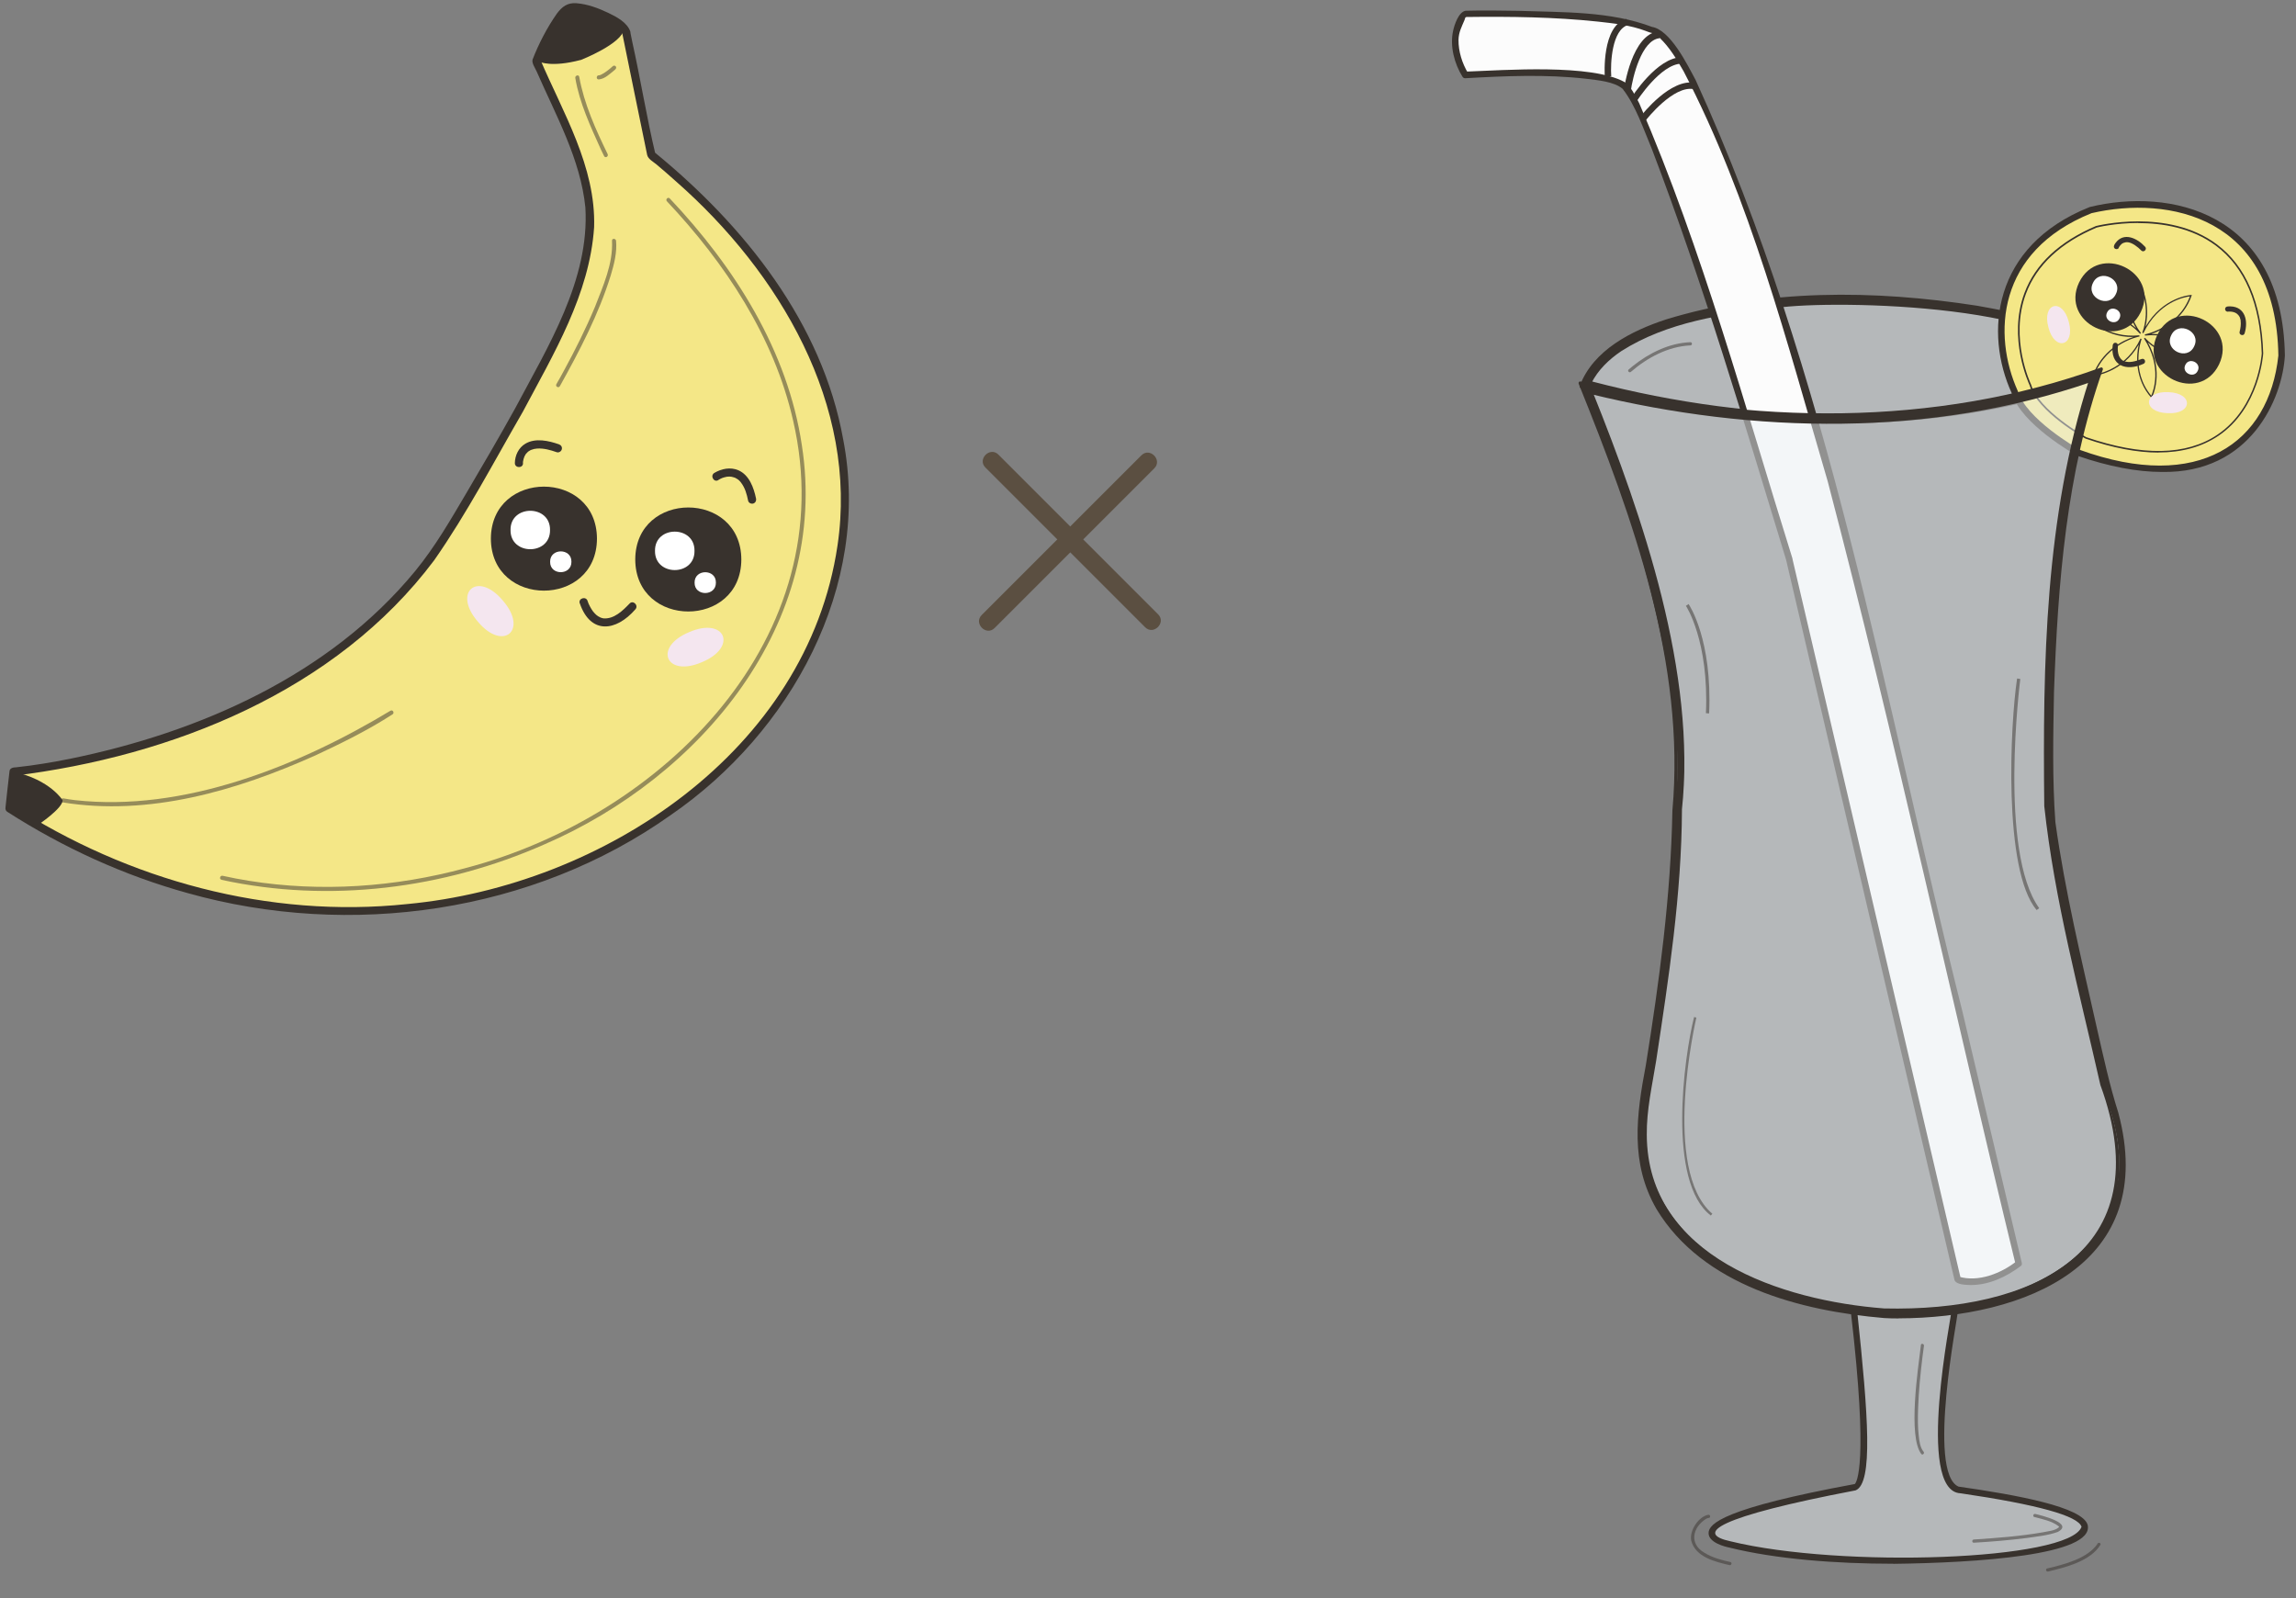 <?xml version="1.0" encoding="UTF-8"?><svg id="eksport" xmlns="http://www.w3.org/2000/svg" width="250" height="174" viewBox="0 0 250 174"><rect x="0" y="0" width="250" height="174" fill="#808080" stroke="none"/><defs><style>.cls-1{opacity:.5;}.cls-2{fill:#5b4f41;}.cls-2,.cls-3,.cls-4,.cls-5,.cls-6,.cls-7,.cls-8{stroke-width:0px;}.cls-3{fill:#38322d;}.cls-4{fill:#fff;}.cls-5{fill:#f4e787;}.cls-6{fill:#fcfcfc;}.cls-7{fill:#e9eff4;}.cls-8{fill:#f4e6ef;}</style></defs><g id="point"><g id="banan"><path class="cls-5" d="m68.19,3.54l2.73,13.34C127.49,63.1,58.33,124.75,1.04,88.03c0,0,.45-4,.45-4,0,0,32.46-2.67,47.14-25.79,19.78-33.22,18.04-33.33,9.78-51.58,0,0,2.22-5.34,3.56-5.78s5.78,1.33,6.23,2.67Z"/><path class="cls-3" d="m67.76,3.65c.91,4.41,1.79,8.83,2.71,13.24.11.43.65.72.98.99.75.63,1.49,1.27,2.22,1.93,11.14,9.8,19.81,24.3,17.52,39.6-3.3,22.35-25.53,37.04-46.86,39.03-15.05,1.59-30.4-2.6-43.05-10.79l.2.5c.19-1.37.31-2.75.46-4.12l-.44.44c17.24-2.11,35.1-9.22,45.78-23.47,3.58-5.13,6.51-10.74,9.64-16.15,3.36-6.32,7.29-12.82,7.77-20.12.2-6.59-3.38-12.44-5.89-18.31l.04.34c.48-1.13,1.3-2.89,2.08-4.12.37-.51.73-1.27,1.38-1.4.96-.11,2.08.33,2.94.69.87.41,2.03.86,2.52,1.71.2.53,1.06.3.86-.24-.36-.97-1.49-1.57-2.37-1.99-1.09-.52-2.28-.97-3.5-1.06-.96-.07-1.54.37-2.1,1.11-1.08,1.54-1.98,3.27-2.66,5.02-.11.38.27.92.43,1.27,2.09,4.79,4.8,9.59,5.32,14.86.46,7.86-4.08,15.13-7.64,21.84-1.7,3.07-3.47,6.1-5.25,9.12s-3.46,5.95-5.66,8.63c-9.32,11.32-23.45,17.54-37.56,20.42-1.95.39-3.91.72-5.89.93-.32,0-.7.09-.71.47-.16,1.26-.33,3.04-.43,3.88-.03.21.02.39.2.5,6.07,3.89,12.69,6.93,19.65,8.85,17.65,4.96,37.57,2.17,52.61-8.52,13.03-8.97,21.85-24.88,18.75-40.89-2.27-12.65-10.74-23.24-20.48-31.21-.85-3.53-1.61-8.13-2.47-12-.08-.41-.17-.82-.25-1.23-.11-.56-.97-.32-.86.24Z"/><path class="cls-3" d="m63.22,6.54s4.6-1.8,4.72-3.41c0,0-1.17-2.24-6.08-2.08,0,0-.93.47-3.11,5.68,0,0,1.29.64,4.47-.2Z"/><path class="cls-3" d="m6.82,87.14s-1.33-2.22-5.34-3.11c-.49,3.79-1.29,3.64,2.67,5.78,0,0,2.67-1.78,2.67-2.67Z"/><g id="_øje"><path class="cls-3" d="m65,58.65c-.03,7.55-11.52,7.55-11.55,0,.03-7.55,11.52-7.55,11.55,0Z"/><path class="cls-4" d="m62.22,61.17c.02,1.51-2.35,1.51-2.32,0-.02-1.51,2.35-1.51,2.32,0Z"/><path class="cls-4" d="m59.89,57.71c.04,2.79-4.34,2.79-4.3,0-.04-2.79,4.34-2.79,4.3,0Z"/></g><g id="_øje-2"><path class="cls-3" d="m80.72,60.92c-.03,7.55-11.52,7.55-11.55,0,.03-7.55,11.52-7.55,11.55,0Z"/><path class="cls-4" d="m75.62,59.98c.04,2.79-4.34,2.79-4.3,0-.04-2.79,4.34-2.79,4.3,0Z"/><path class="cls-4" d="m77.95,63.44c.02,1.51-2.35,1.51-2.32,0-.02-1.51,2.35-1.51,2.32,0Z"/></g><g id="_øjenbryn"><path class="cls-3" d="m56.94,50.44c0-.07,0-.15.01-.22,0-.1-.01.07,0,.04.03-.18.07-.37.15-.54-.02.06-.03.07,0-.01.04-.09.09-.17.14-.25.03-.05.09-.11.02-.03.07-.08.15-.17.23-.24.09-.08-.06.04.04-.03.07-.04.14-.09.21-.13.03-.01.16-.07.05-.03.3-.11.46-.14.7-.16.73-.04,1.42.15,2.13.4.23.08.49-.09.55-.31.07-.25-.08-.47-.31-.55-1.12-.39-2.55-.72-3.65-.07-.74.43-1.14,1.28-1.15,2.12.01.57.9.57.89,0h0Z"/><path class="cls-3" d="m78.22,52.26c.36-.21.47-.25.92-.35.07-.01.1-.01,0,0,.18-.02.36-.03.53,0,.09,0-.08-.02-.03,0,.12.04.25.05.37.1.09.03-.09-.05,0,0,.11.05.21.11.3.17.1.07-.04-.04.06.04.08.06.15.13.22.21.02.02.04.04.06.07.01.02.09.12.03.04.45.59.63,1.25.78,1.98.05.24.33.37.55.31.24-.07.36-.31.31-.55-.24-1.16-.73-2.55-1.91-3.07-.87-.38-1.85-.18-2.64.29-.48.31-.03,1.08.45.77h0Z"/></g><g id="mund"><path class="cls-3" d="m63.13,65.69c1.17,3.42,3.95,3.08,6.05.66.39-.42-.24-1.05-.63-.63-.74.77-1.7,1.72-2.86,1.61.09.01-.06-.01-.08-.02-.06-.01-.11-.03-.17-.05-.03,0-.13-.05-.05-.02-.38-.17-.55-.34-.83-.68-.18-.24-.49-.79-.58-1.12-.16-.55-1.02-.31-.86.24h0Z"/></g><g id="kinder"><path class="cls-8" d="m54.75,65.39c2.8,3.23.03,5.58-2.71,2.31-2.8-3.23-.03-5.58,2.71-2.31Z"/><path class="cls-8" d="m75.04,68.83c3.92-1.7,5.34,1.63,1.39,3.27-3.92,1.7-5.34-1.63-1.39-3.27Z"/></g><g class="cls-1"><path class="cls-3" d="m42.51,77.39c-9.99,6.03-22.54,11.07-34.38,9.73-.42-.05-.83-.12-1.24-.19-.28-.05-.4.38-.12.43,9.45,1.55,19.01-1.27,27.58-5.11,2.86-1.33,5.71-2.74,8.36-4.45.28-.13.08-.57-.19-.41h0Z"/></g><g class="cls-1"><path class="cls-3" d="m24.11,95.8c11.73,2.56,24.2.99,35.15-3.85,17.03-7.35,31.08-24.05,28.05-43.47-1.53-10.29-7.34-19.42-14.38-26.87-.2-.21-.51.11-.31.31,6.34,6.73,11.67,14.77,13.74,23.88,5.47,23.62-14.22,43.11-35.7,48.73-7.63,2.07-15.71,2.63-23.53,1.38-.97-.15-1.93-.34-2.89-.55-.28-.06-.4.37-.12.43h0Z"/></g><g class="cls-1"><path class="cls-3" d="m60.96,42.05c2.15-3.86,4.23-7.83,5.54-12.06.36-1.2.7-2.51.58-3.77-.03-.28-.47-.29-.44,0,.12,2.51-.97,4.91-1.86,7.2-1,2.39-2.16,4.71-3.4,6.98-.26.48-.52.96-.8,1.43-.14.25.24.47.38.22h0Z"/></g><g class="cls-1"><path class="cls-3" d="m66.16,16.77c-1.3-2.68-2.56-5.45-3.09-8.4-.04-.28-.47-.16-.43.12.46,2.73,1.66,5.28,2.79,7.79.11.24.23.48.35.72.13.26.51.03.38-.22h0Z"/></g><g class="cls-1"><path class="cls-3" d="m66.72,7.21c-.38.35-.88.74-1.29.93-.06.02-.12.05-.19.06-.03,0-.05,0,0,0-.31-.04-.37.44-.05.45.67-.06,1.19-.59,1.69-.99.14-.1.31-.28.15-.45-.09-.09-.23-.08-.31,0h0Z"/></g></g><g id="kryds"><path class="cls-2" d="m107.3,50.91c5.8,5.8,11.59,11.59,17.39,17.39.91.91,2.33-.5,1.41-1.41-5.8-5.8-11.59-11.59-17.39-17.39-.91-.91-2.33.5-1.41,1.41h0Z"/><path class="cls-2" d="m124.28,49.58c-5.8,5.8-11.59,11.59-17.39,17.39-.91.91.5,2.33,1.41,1.41,5.8-5.8,11.59-11.59,17.39-17.39.91-.91-.5-2.33-1.41-1.41h0Z"/></g></g><g id="glas"><g id="fod"><g class="cls-1"><path class="cls-7" d="m212.8,142.95s-3.41,18.69.4,19.25c3.82.56,16.32,2.31,13.37,4.94-2.95,2.64-25.43,4.19-38.2,1.03,0,0-9.69-1.94,13.64-6.24,0,0,2.13.35-.14-19.03"/></g><path class="cls-3" d="m206.15,170.27c-6.28,0-12.82-.51-17.85-1.76-.37-.07-2.27-.51-2.26-1.58,0-1.03,1.67-2.71,15.92-5.34h0c.18-.17,1.52-2.05-.42-18.65l.69-.08c1.2,11.3,1.74,18.64-.18,19.42-15.23,2.91-17.53,4.71-13.61,5.55,12.03,2.94,36.89,2.1,38.21-1.58-.36-1.19-4.79-2.42-13.16-3.65-4.99-.18-.87-19.89-1.04-19.71l.69.13c.11.05-3.37,17.31.11,18.85,6.29.9,13.56,2.21,14.07,4.19.71,3.28-12.08,4.11-21.18,4.22Z"/><g class="cls-1"><path class="cls-3" d="m221.51,165.18c.88.24,1.86.42,2.61.98.04.04.06.05.08.1,0,0,0,.03,0,.02-.44.41-1.17.43-1.73.56-2.5.44-5.03.62-7.55.79-.22.01-.23.36,0,.35,1.92-.11,3.83-.27,5.74-.51,1.13-.17,2.31-.27,3.39-.66,1.81-.93-1.75-1.8-2.44-1.96-.22-.05-.31.29-.09.34h0Z"/></g><g class="cls-1"><path class="cls-3" d="m186.04,164.93c-1.09.18-2.11,1.74-1.89,2.82.45,1.79,2.6,2.31,4.17,2.67.22.05.31-.29.09-.34-.97-.21-1.98-.48-2.83-1.01-1.67-.96-1.3-2.75.17-3.68.11-.06.15-.08.25-.1.05-.01-.02,0,.04,0,.22,0,.23-.35,0-.35h0Z"/></g><g class="cls-1"><path class="cls-3" d="m228.38,168.11c-1.07,1.57-3.56,2.23-5.47,2.67-.22.05-.13.38.09.34,1.92-.46,4.62-1.13,5.71-2.92.08-.21-.25-.3-.34-.09h0Z"/></g></g><g id="glas_fill_" class="cls-1"><path class="cls-7" d="m228.54,40.82c0-7.69-26.5-8.22-26.5-8.22,0,0-25.2-.52-29.39,9.27,0,0,28.65,9.08,55.9-1.05"/></g><g id="glas_stroke_"><path class="cls-3" d="m200.18,45.93c-15.61,0-27.46-3.67-27.64-3.73l-.37-.12c2.78-8.69,23.49-10.03,29.87-9.83.07,0,6.73.15,13.3,1.23,9.13,1.56,13.65,3.89,13.54,7.58-9.77,3.67-19.87,4.87-28.71,4.87Zm-27.05-4.28c3.47,1.01,29.99,8.15,55.05-1.07-.29-3.57-7.16-5.45-12.94-6.41-6.53-1.08-13.14-1.22-13.21-1.22-.25,0-24.39-.39-28.9,8.7Z"/><path class="cls-3" d="m200.18,45.75c-9.42-.06-18.91-1.19-27.96-3.84l.1.26c3.46-9.09,23.66-10.03,32.08-9.65,5.26.35,24.56,1.46,24.31,8.54l.13-.17c-9.14,3.42-18.93,4.87-28.66,4.86-.22,0-.23.35,0,.35,9.76,0,19.59-1.44,28.76-4.87.07-.03.13-.09.13-.17,0-.59-.06-1.16-.3-1.71-1.85-4.04-9.47-5.33-13.49-6.06-11.22-1.74-22.97-1.86-33.9,1.5-3.72,1.23-7.87,3.3-9.36,7.2-.05.11-.01.22.1.26,5.9,1.76,12.01,2.76,18.13,3.37,3.3.32,6.62.48,9.93.48.22,0,.23-.35,0-.35Z"/><path class="cls-3" d="m173.09,41.81c8.11,2.25,16.53,3.35,24.93,3.57,10.23.22,20.58-1.1,30.21-4.64.07-.02.14-.09.13-.17-.2-2.23-2.56-3.51-4.4-4.29-5.99-2.4-12.56-2.91-18.94-3.38-5.38-.35-10.8.04-16.12.85-5.19.91-12.03,2.38-15.34,6.81-.22.31-.42.64-.59.99-.1.2.2.38.3.18.73-1.45,1.92-2.59,3.25-3.49,5-3.18,11.08-4.06,16.87-4.71,6.37-.94,33.21-.38,34.6,7.05l.13-.17c-17.46,6.29-36.88,5.79-54.68,1.15-.09-.03-.19-.05-.28-.08-.22-.06-.31.27-.09.34Z"/></g><g id="sugerør"><path class="cls-6" d="m194.83,60.9s-14.85-50.13-18.17-51.7c0,0-1.92-1.92-17.12-1.05,0,0-2.45-3.87,0-6.65,0,0,16.07-.34,20.26,1.76,0,0,6.03-1.75,21.88,57.64l18.12,76.68s-3.49,2.79-6.64,1.75l-18.34-78.43Z"/><path class="cls-3" d="m195.17,60.81c-5.2-16.62-9.77-33.55-16.68-49.56-.41-.78-.92-1.88-1.59-2.31-3.64-2.01-13-1.3-17.35-1.14l.3.17c-.65-1.09-1.05-2.36-1.04-3.63.02-.84.34-1.41.65-2.15.13-.33.02-.25.21-.34,4.75-.06,9.56,0,14.3.5,1.73.19,3.56.39,5.2,1.01.26.1.48.19.74.24.04,0-.13,0-.05,0,.13.02-.08-.04.11.02.33.12.48.26.75.51,1.06,1.01,1.84,2.31,2.6,3.63,7.3,14.03,11.25,29.54,15.69,44.65,7.41,28.27,13.56,56.87,20.46,85.27l.09-.34c-1.63,1.29-4.15,2.32-6.3,1.66l.24.24c-6.12-26.14-12.22-52.29-18.34-78.43-.1-.44-.78-.25-.67.19,6.11,26.13,12.22,52.27,18.33,78.39.22.51,1.22.51,1.7.53,2.01.03,3.95-.89,5.53-2.08.1-.08.12-.23.09-.34-2.15-9.12-4.31-18.24-6.46-27.35-8.56-34.05-14.36-69.32-29.05-101.43-.89-1.66-2.78-5.53-4.81-5.8-.4-.03.29.11.09.02-4.58-1.74-9.73-1.59-14.56-1.76-1.92-.03-3.85-.06-5.77-.01-.76.13-1.22,1.53-1.36,2.2-.36,1.66.13,3.55,1.02,4.98.06.1.18.18.3.17,4.35-.25,8.77-.44,13.11.05,1.34.17,3.09.3,4.04,1.11,1.45,1.9,2.23,4.31,3.16,6.51,5.61,14.69,10.06,29.8,14.65,44.83.13.43.8.25.67-.19Z"/><path class="cls-3" d="m174.74,8.35c-.02-.23-.34-5.53,2.35-6.3l.19.67c-1.78.51-1.94,4.2-1.84,5.58l-.7.05Z"/><path class="cls-3" d="m177.57,9.95l-.76-.1c.03-.25.86-6.16,3.83-6.45l.07.76c-1.97.19-2.94,4.24-3.15,5.79Z"/><path class="cls-3" d="m178.17,11.09l-.59-.37c.11-.18,2.85-4.49,5.55-4.49v.7c-2.32,0-4.94,4.12-4.96,4.16Z"/><path class="cls-3" d="m179.21,13.08l-.55-.43c.13-.17,3.26-4.18,5.94-3.62l-.14.68c-2.25-.47-5.21,3.33-5.24,3.37Z"/></g><g id="banan-2"><path class="cls-5" d="m219.38,42.7s-6.6-13.54,8.25-19.81c0,0,20.14-5.28,20.8,15.85,0,0-.99,17.83-22.12,10.57,0,0-5.94-3.3-6.93-6.6Z"/><path class="cls-3" d="m235.41,51.39c-2.72,0-5.8-.59-9.21-1.76l-.06-.03c-.25-.14-6.05-3.39-7.09-6.78-2.99-6.52-2.12-16.04,8.45-20.26l.05-.02c8.64-2.11,21,.43,21.24,16.18-.27,4.7-3.75,12.83-13.37,12.67Zm-8.96-2.41c12.98,4.7,20.62-.75,21.63-10.27-.24-15.14-11.91-17.44-20.34-15.5-10.37,4.17-10.76,13.28-8.05,19.33l.02.05c.91,3.02,6.32,6.14,6.74,6.38Z"/><path class="cls-5" d="m232.25,29.85s-1.58,3.32.81,6.46c0,0-2.09-2.68-6.12-2.12,0,0,2.04,2.79,5.99,2.39,0,0-3.63.63-4.99,4.3,0,0,3.51-.35,5.18-3.99,0,0-1.34,3.46,1.13,6.33,0,0,1.53-2.88-.75-6.39,0,0,2.08,2.6,6.05,2.05,0,0-2.01-2.81-6-2.4,0,0,3.69-.63,5-4.29,0,0-3.34.16-5.24,4.06,0,0,1.44-3.27-1.07-6.4Z"/><path class="cls-3" d="m234.27,43.34c-1.86-2.07-1.67-4.68-1.39-5.82-1.76,3.08-4.89,3.42-4.92,3.43h-.11c.94-2.72,3.33-3.91,4.45-4.26-3.36.11-5.44-2.44-5.41-2.46,0,0-.07-.09-.07-.09,2.84-.46,4.93.83,5.77,1.6-1.78-2.95-.42-5.89-.4-5.92l.05-.1c1.85,2.21,1.66,4.74,1.37,5.86,1.92-3.27,4.92-3.46,4.95-3.46h.1c-.91,2.71-3.31,3.9-4.44,4.25,3.37-.12,5.45,2.45,5.4,2.47,0,0,.07.09.07.09-2.93.47-5.05-.92-5.82-1.65,1.84,3.28.47,5.94.46,5.97l-.05.09Zm-1.21-6.48l.13.05s-1.27,3.4,1.05,6.18c.23-.52,1.21-3.14-.79-6.23l.11-.08s2.06,2.51,5.87,2.04c-.39-.48-2.37-2.64-5.87-2.28l-.02-.13s3.6-.66,4.91-4.14c-.58.07-3.41.58-5.07,4.01l-.12-.06s1.36-3.2-.99-6.24c-.23.58-1.25,3.53.85,6.29l-.11.08s-2.07-2.59-5.93-2.11c.4.48,2.4,2.62,5.86,2.27l.02.13s-3.53.66-4.9,4.15c.61-.1,3.54-.74,5.01-3.93Z"/><g id="ansigt"><g id="_øje-3"><path class="cls-3" d="m233.1,33.98c-2.13,4.39-8.81,1.18-6.72-3.22,2.13-4.39,8.81-1.18,6.72,3.22Z"/><path class="cls-4" d="m230.78,34.67c-.41.88-1.79.22-1.35-.65.41-.88,1.79-.22,1.35.65Z"/><path class="cls-4" d="m230.39,32.01c-.75,1.63-3.3.41-2.5-1.2.75-1.63,3.3-.41,2.5,1.2Z"/></g><g id="_øje-4"><path class="cls-3" d="m241.62,39.68c-2.13,4.39-8.81,1.18-6.72-3.22,2.13-4.39,8.81-1.18,6.72,3.22Z"/><path class="cls-4" d="m238.91,37.71c-.75,1.63-3.3.41-2.5-1.2.75-1.63,3.3-.41,2.5,1.2Z"/><path class="cls-4" d="m239.3,40.38c-.41.88-1.79.22-1.35-.65.41-.88,1.79-.22,1.35.65Z"/></g><g id="_øjenbryn-2"><path class="cls-3" d="m230.69,26.98c.09-.19.25-.35.34-.43.05-.04.11-.07.17-.1.03-.02.06-.03.01,0,.19-.07.3-.09.51-.07.47.06,1.05.5,1.44.9.26.26.67-.15.41-.41-.84-.92-2.32-1.66-3.23-.4-.14.17-.28.47-.03.62.12.07.33.04.39-.1h0Z"/><path class="cls-3" d="m242.63,33.93c-.16.02-.05,0-.01,0,.3-.01.45,0,.75.11-.07-.02-.05-.02-.03-.01.08.04.17.08.24.14.05.03-.05-.05,0,0,.06.05.12.11.18.18-.02-.03-.03-.03-.02-.02.06.07.1.15.14.22.03.05-.01-.04.01.03.03.09.06.18.08.28,0,.01.02.11,0,.04.05.42,0,.81-.11,1.23-.09.36.46.51.55.15.4-1.32.07-2.88-1.56-2.92-.12,0-.24,0-.36.02-.36.11-.22.63.15.55h0Z"/></g><g id="mund-2"><path class="cls-3" d="m230.05,37.53c-.32,2.28,1.44,2.94,3.31,2.1.36-.12.21-.65-.15-.55-.66.26-1.38.47-1.97.23.07.03-.02-.01-.04-.02-.03-.02-.07-.04-.1-.06-.02-.01-.1-.07-.03-.02-.18-.16-.21-.21-.33-.43,0-.02-.02-.05,0,.02-.17-.47-.16-.73-.13-1.17,0-.04-.01.1,0,.05.08-.37-.45-.51-.55-.15h0Z"/></g><g id="kinder-2"><path class="cls-8" d="m225.26,35.05c.73,2.66-1.54,3.26-2.22.59-.73-2.66,1.54-3.26,2.22-.59Z"/><path class="cls-8" d="m236.11,42.7c2.76.1,2.65,2.44-.1,2.29-2.76-.1-2.65-2.44.1-2.29Z"/></g></g><path class="cls-3" d="m235.03,49.28c-2.34,0-4.99-.51-7.94-1.52-.23-.12-5.22-2.92-6.09-5.8-.1-.21-2.4-5.16-.57-10.05,1.18-3.16,3.81-5.61,7.79-7.3.09-.02,7.82-1.99,13.15,1.99,3.19,2.38,4.89,6.38,5.06,11.87,0,.07-.38,5.96-4.89,8.99-1.79,1.2-3.97,1.81-6.52,1.81Zm-2.21-25c-2.57,0-4.49.49-4.53.5-3.93,1.66-6.52,4.08-7.69,7.19-1.84,4.9.54,9.87.56,9.92h0c.84,2.82,5.94,5.68,5.99,5.71,6.1,2.09,10.91,2.01,14.3-.27,4.44-2.99,4.82-8.79,4.82-8.85-.17-5.43-1.85-9.38-4.99-11.73-2.64-1.97-5.88-2.46-8.46-2.46Z"/></g><g id="glas_fill_-2" class="cls-1"><path class="cls-7" d="m172.65,42.21s12.4,28.12,9.96,45.94c0,0,.35,9.08-3.49,31.44-6.22,30.34,63.15,32.45,50.31-.7,0,0-6.99-28.65-6.29-32.49,0,0-1.22-27.77,5.07-45.59,0,0-22.71,9.78-55.55,1.4Z"/></g><g id="glas_stroke_-2"><path class="cls-3" d="m206.68,143.37c-12.01-.27-31.22-6.17-27.91-23.83,3.79-22.1,3.49-31.24,3.49-31.4,2.12-10.82-4.85-34.8-10.22-46.44,31.47,8.54,57.24-1.49,56.75-1.52-6.41,17.14-5.36,46-5.31,46.25-.71,3.74,6.21,32.07,6.28,32.38,6.97,19.61-11.31,24.66-23.08,24.56Zm-23.72-55.2c.02.62.19,10-3.5,31.48-5.84,30.33,62.66,31.27,49.63-.64-.29-1.2-6.96-28.61-6.31-32.63-.05-1.17-1.02-27.57,4.84-44.97-4.09,1.53-25.35,8.53-54.37,1.31,5.77,12.96,11.66,35.5,9.71,45.45Z"/><path class="cls-3" d="m206.68,143.2c-10.61-.31-25.36-4.48-27.75-16.4-.56-2.83-.26-5.61.21-8.42,1.57-9.9,3.22-19.87,3.3-29.92,1.44-16.16-4.19-32.1-10.25-46.85l-.2.26c18.55,4.69,38.7,5.04,56.85-1.52l-.21-.21c-5.2,15.18-5.5,31.5-5.36,47.38.11,3,.78,6.01,1.35,8.95,1.38,7.04,2.99,14.03,4.64,21.01,1.04,3.78,2.29,7.55,1.69,11.54-1.34,10.46-13.35,13.84-22.39,14.14-.63.03-1.25.04-1.88.04-.22,0-.23.35,0,.35,13.85-.02,28.4-5.9,23.97-22.4-.95-2.99-1.61-6.06-2.31-9.12-1.67-7.47-3.49-14.92-4.54-22.51-.34-4.71-.24-9.44-.15-14.16.42-11.84,1.34-23.89,5.32-35.13.04-.12-.09-.27-.21-.21-18.05,6.55-38.2,6.22-56.66,1.52-.16-.04-.26.12-.2.26,5.91,14.65,11.64,30.43,10.2,46.46-.17,9.3-1.42,18.54-2.89,27.71-1.03,5.43-1.75,10.66,1.17,15.7,5.04,8.32,15.68,11.08,24.8,11.85.51.03,1.02.04,1.53.04.22,0,.23-.35,0-.35Z"/><path class="cls-3" d="m182.78,88.17c-.04,9.6-1.56,19.15-3.02,28.62-.42,2.54-.93,5.05-.78,7.63.84,23.99,58.31,25.86,51.18-2.27-2.08-7.39-3.67-14.92-5.26-22.43-.83-4.43-1.97-8.87-1.95-13.39-.23-15.03.26-30.43,4.84-44.87.04-.12-.09-.26-.21-.21-17.38,6-36.56,5.63-54.28,1.31-.16-.04-.25.12-.2.26,5.03,12.36,9.33,25.38,9.97,38.81.07,2.17.01,4.35-.28,6.51-.03.22.31.31.34.09,1.61-14.88-4.22-31.88-9.72-45.58l-.2.26c17.79,4.34,37.02,4.7,54.46-1.31l-.21-.21c-4.79,14.91-5.04,30.86-4.87,46.38,1.11,10.27,3.84,20.31,6.11,30.37,6.71,18.32-7.61,24.71-23.55,24.33-11.08-.85-25.78-5.59-25.84-18.9-.03-2.71.59-5.39,1.02-8.06,1.37-9.04,2.77-18.15,2.81-27.32,0-.22-.36-.23-.35,0Z"/></g><g id="skygger"><g class="cls-1"><path class="cls-3" d="m177.58,40.49c1.8-1.56,4.07-2.77,6.48-2.88.22,0,.23-.36,0-.35-2.32.09-4.52,1.19-6.3,2.62-.15.12-.29.24-.43.36-.16.15.08.4.25.25h0Z"/></g><g class="cls-1"><path class="cls-3" d="m186.1,77.68l-.35-.02c.34-7.87-2.15-11.66-2.18-11.69l.29-.2c.11.16,2.59,3.9,2.24,11.91Z"/></g><g class="cls-1"><path class="cls-3" d="m221.76,99.09c-3.68-4.33-2.87-20.32-2.13-25.21l.35.05c-.02.19-2.39,18.8,2.06,24.96l-.28.2Z"/></g><g class="cls-1"><path class="cls-3" d="m186.29,132.36c-4.79-3.63-2.93-17.26-1.83-21.62l.25.06c-.04.17-3.85,16.58,1.74,21.36l-.17.2Z"/></g><g class="cls-1"><path class="cls-3" d="m209.16,146.45c-.31,2.55-1.43,9.95.04,11.87.15.17.39-.08.25-.25-.38-.44-.47-1.19-.53-1.76-.11-.95-.1-1.91-.07-2.87.06-1.9.25-3.81.48-5.69.05-.4.1-.81.16-1.21.03-.22-.3-.31-.34-.09h0Z"/></g></g></g></svg>